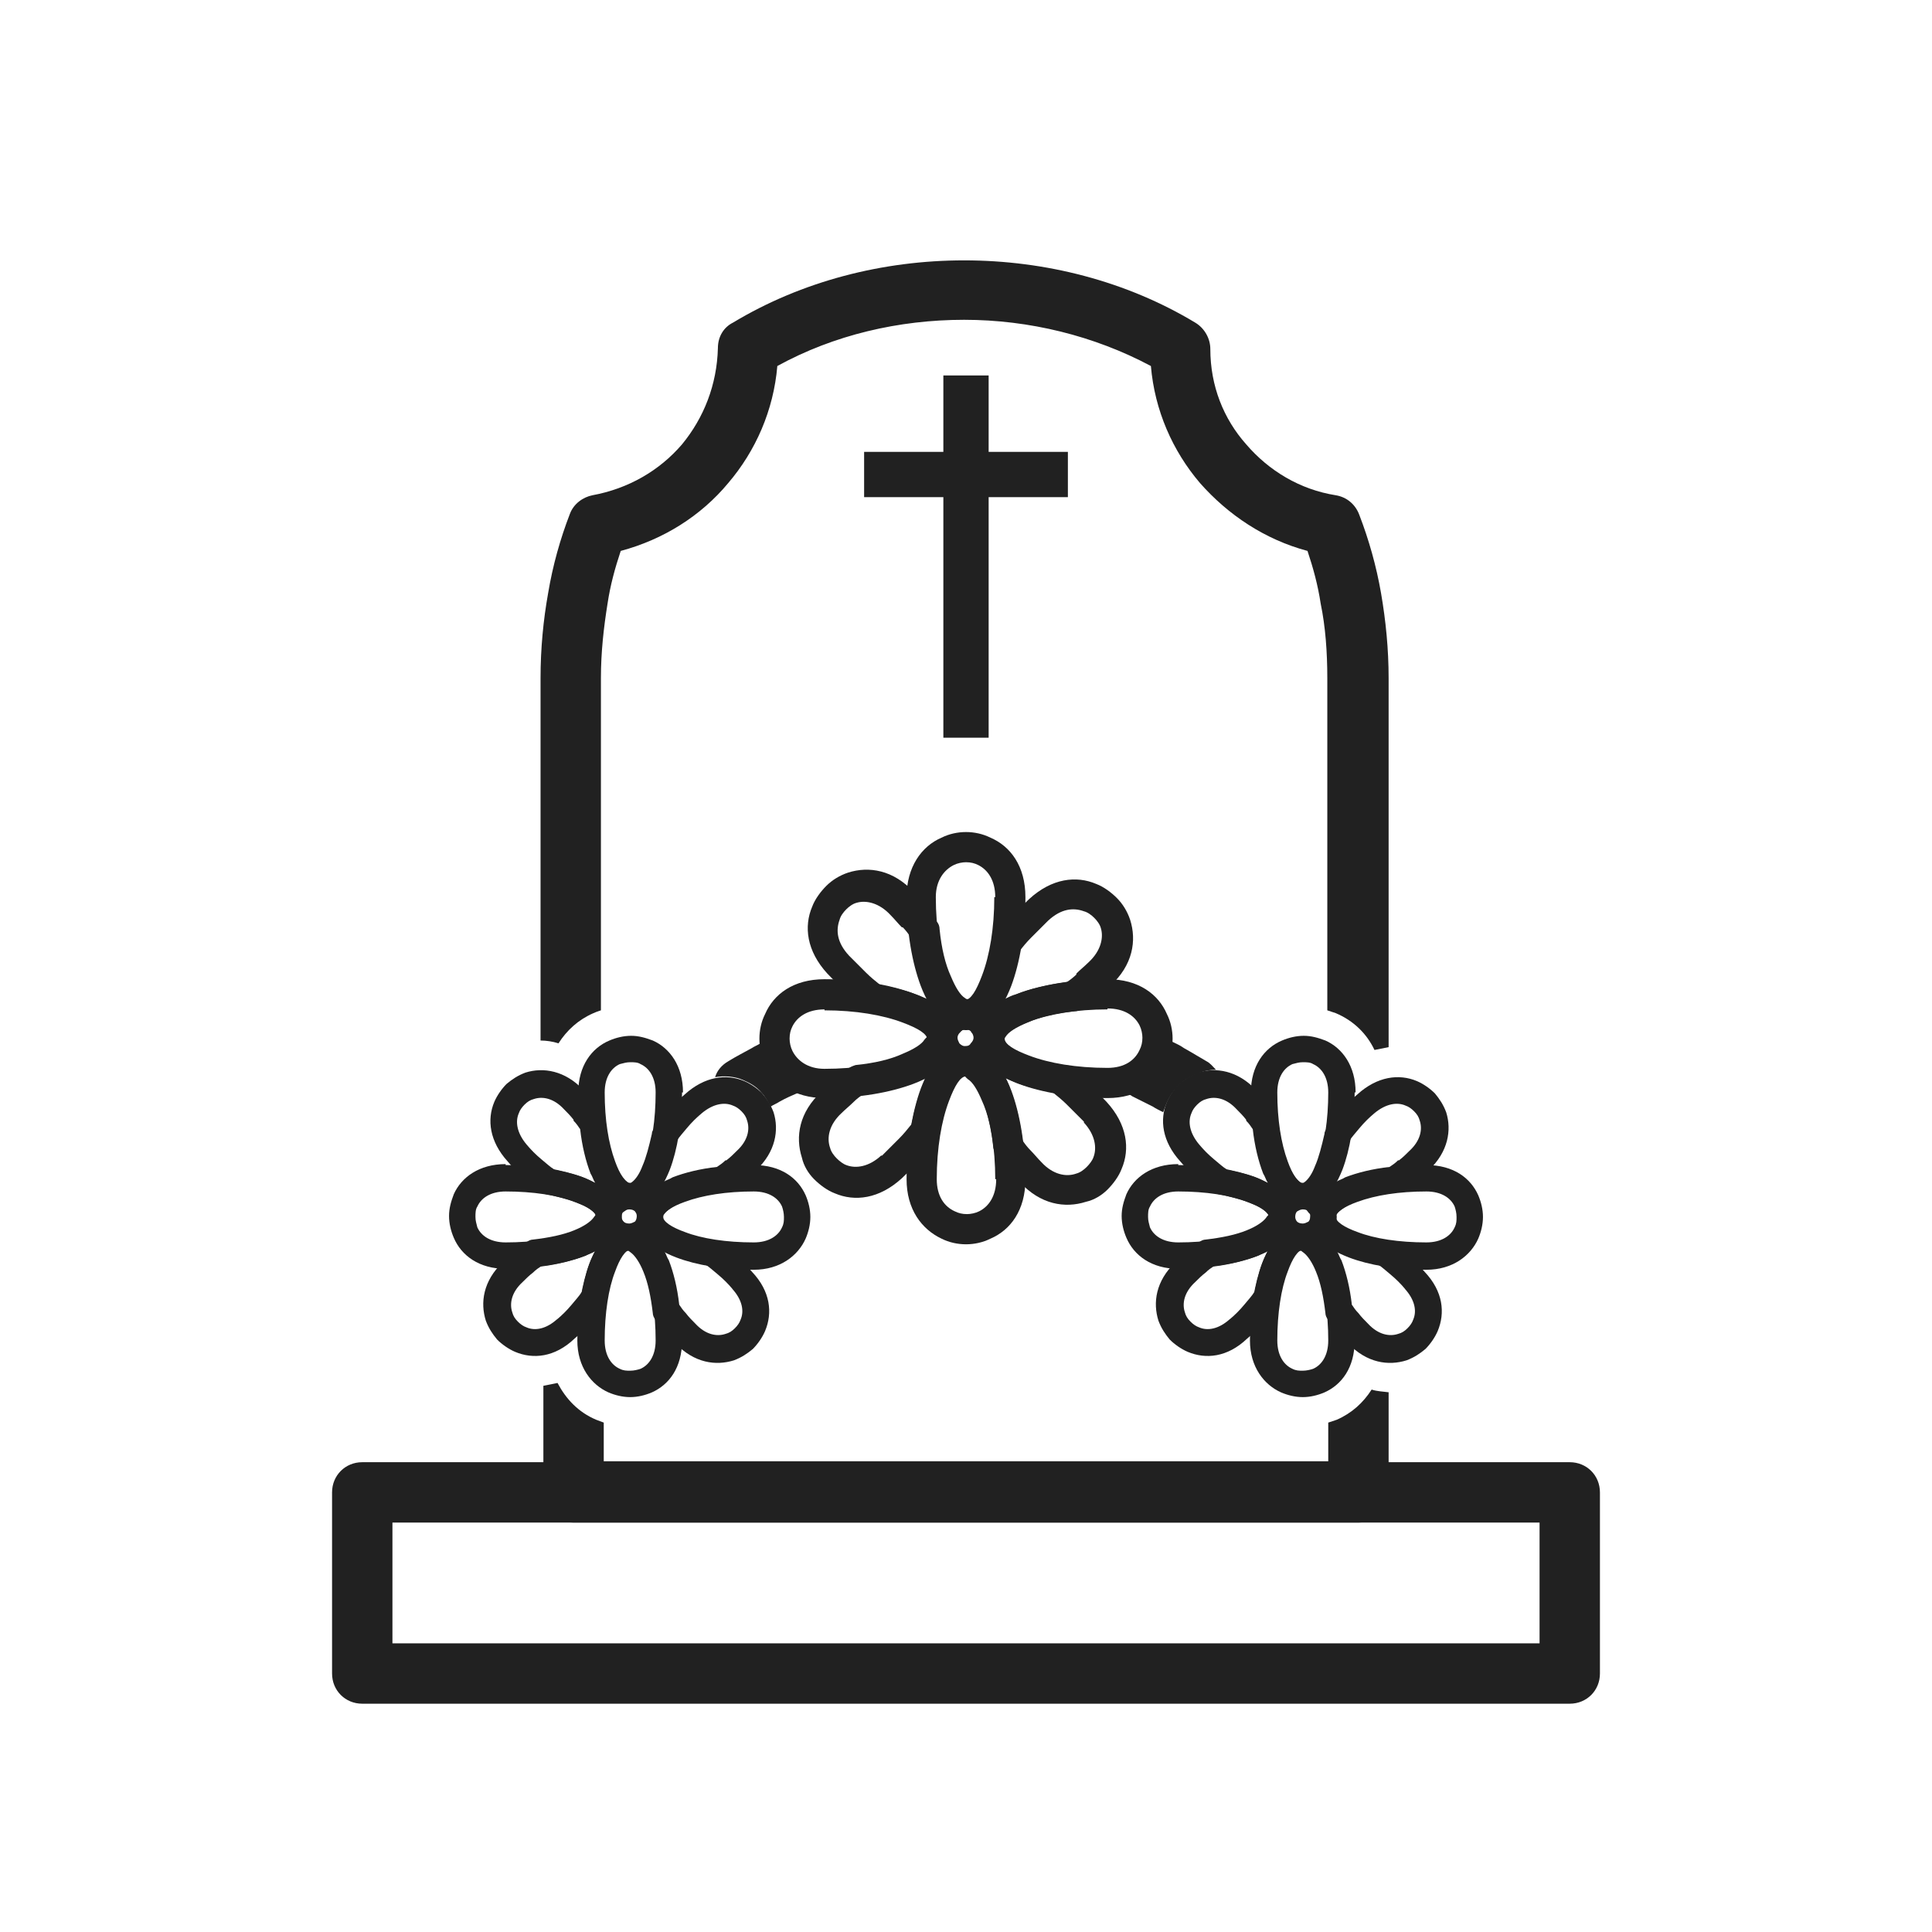 <svg xmlns="http://www.w3.org/2000/svg" xmlns:xlink="http://www.w3.org/1999/xlink" xml:space="preserve" width="2048px" height="2048px" style="shape-rendering:geometricPrecision; text-rendering:geometricPrecision; image-rendering:optimizeQuality; fill-rule:evenodd; clip-rule:evenodd" viewBox="0 0 2048 2048">
 <defs>
  <style type="text/css">
   <![CDATA[
    .fil1 {fill:none}
    .fil0 {fill:#212121;fill-rule:nonzero}
   ]]>
  </style>
 </defs>
 <g id="Layer_x0020_1">
  <path class="fil0" d="M1472 718l0 392c-5,1 -10,2 -15,3 -8,-17 -22,-31 -41,-39 -3,-1 -6,-2 -9,-3l0 -352c0,-28 -2,-55 -7,-79 -3,-20 -8,-38 -14,-56 -45,-12 -84,-38 -114,-72 -29,-34 -48,-77 -52,-124 -60,-32 -129,-49 -198,-49 -69,0 -138,16 -198,49 -4,47 -23,90 -52,124 -29,35 -69,60 -114,72 -6,18 -11,36 -14,56 -4,25 -7,51 -7,79l0 352c-3,1 -6,2 -8,3 -16,7 -28,18 -37,32 -6,-2 -13,-3 -19,-3l0 -384c0,-32 3,-62 8,-90 5,-30 13,-58 23,-84 4,-11 14,-18 24,-20l0 0c38,-7 71,-26 95,-54 23,-28 37,-63 38,-102 0,-12 6,-22 16,-27l0 0c73,-44 159,-66 245,-66 86,0 172,22 245,66 10,6 16,17 16,28 0,39 14,74 38,101 24,28 57,48 95,54 12,2 21,10 25,21 10,26 18,54 23,83 5,29 8,59 8,90zm0 758l0 106c0,18 -14,32 -32,32l-832 0c-18,0 -32,-14 -32,-32l0 -113c5,-1 10,-2 15,-3 9,17 22,31 41,39 3,1 5,2 8,3l0 41 768 0 0 -41c3,-1 6,-2 9,-3 16,-7 28,-18 37,-32 6,2 12,2 19,3z"></path>
  <g id="_516224120">
   <polygon class="fil0" points="1000,782 1000,398 1048,398 1048,782 "></polygon>
   <polygon class="fil0" points="916,479 1132,479 1132,527 916,527 "></polygon>
  </g>
  <path class="fil0" d="M416 1742l1216 0 0 -128 -1216 0 0 128zm1248 64l-1280 0c-18,0 -32,-14 -32,-32l0 -192c0,-18 14,-32 32,-32l1280 0c18,0 32,14 32,32l0 192c0,18 -14,32 -32,32z"></path>
  <g id="_516221240">
   <g>
    <path class="fil0" d="M1087 951l0 0c0,36 -6,70 -15,94 -11,29 -28,47 -48,47l0 0 0 0c-20,0 -37,-18 -48,-47 -9,-24 -15,-57 -15,-94l0 0c0,-32 16,-54 37,-63 8,-4 17,-6 26,-6 9,0 18,2 26,6 21,9 37,30 37,63l0 0zm-32 0l0 0 0 0c0,-18 -8,-29 -18,-34 -4,-2 -8,-3 -13,-3 -4,0 -9,1 -13,3 -10,5 -19,16 -19,34l0 0c0,33 5,62 13,83 6,16 13,26 18,26l0 0 0 0c6,0 12,-10 18,-26 8,-21 13,-50 13,-83z"></path>
    <path class="fil0" d="M1055 1250l0 0c0,-33 -5,-62 -13,-83 -6,-16 -13,-26 -18,-26l0 0 0 0c-6,0 -12,10 -18,26 -8,21 -13,50 -13,83l0 0c0,18 8,29 19,34 4,2 8,3 13,3 4,0 9,-1 13,-3 10,-5 18,-16 18,-34l0 0zm32 0l0 0 0 0c0,33 -16,54 -37,63 -8,4 -17,6 -26,6 -9,0 -18,-2 -26,-6 -21,-10 -37,-31 -37,-63l0 0c0,-36 6,-70 15,-94 11,-29 28,-47 48,-47l0 0 0 0c20,0 37,18 48,47 9,24 15,58 15,94z"></path>
    <path class="fil0" d="M874 1038l0 0c36,0 70,6 94,15 29,11 47,28 47,48l0 0 0 0c0,20 -18,37 -47,48 -24,9 -57,15 -94,15 -32,0 -54,-16 -63,-37 -4,-8 -6,-17 -6,-26 0,-9 2,-18 6,-26 9,-21 30,-37 63,-37l0 0zm0 32l0 0 0 0c-18,0 -29,8 -34,18 -2,4 -3,8 -3,13 0,4 1,9 3,13 5,10 16,19 34,19 33,0 62,-5 83,-13 16,-6 26,-13 26,-18l0 0 0 0c0,-6 -10,-12 -26,-18 -21,-8 -50,-13 -83,-13z"></path>
    <path class="fil0" d="M1174 1070l0 0c-33,0 -62,5 -83,13 -16,6 -26,13 -26,18l0 0 0 0c0,6 10,12 26,18 21,8 50,13 83,13 18,0 29,-8 34,-19 2,-4 3,-8 3,-13 0,-4 -1,-9 -3,-13 -5,-10 -16,-18 -34,-18l0 0zm0 -32l0 0 0 0c33,0 54,16 63,37 4,8 6,17 6,26 0,9 -2,18 -6,26 -9,21 -31,37 -63,37 -36,0 -70,-6 -94,-15 -29,-11 -47,-28 -47,-48l0 0 0 0c0,-20 18,-37 47,-48 24,-9 58,-15 94,-15z"></path>
    <path class="fil0" d="M1176 1044c-5,5 -10,9 -14,13 -5,4 -10,8 -15,12 -2,2 -5,3 -8,3l0 0c-20,2 -37,6 -50,12 -12,5 -20,10 -23,15 -4,6 -12,9 -18,6 -3,-1 -6,-2 -9,-3 -3,-2 -6,-4 -8,-7 -3,-3 -5,-6 -7,-10l0 0c-1,-4 -2,-8 -3,-12 -1,-6 2,-11 6,-14l0 0c4,-3 9,-10 13,-19 5,-10 8,-24 11,-39 0,-3 2,-5 3,-8 5,-7 11,-13 17,-20 6,-7 13,-13 20,-20 24,-22 50,-25 71,-16 8,3 16,9 22,15 6,6 11,14 14,23 7,22 3,48 -21,70zm-35 -12c4,-4 9,-8 13,-12 13,-12 16,-26 13,-36 -1,-4 -4,-8 -7,-11 -3,-3 -7,-6 -11,-7 -11,-4 -24,-3 -38,10 -6,6 -12,12 -18,18 -5,5 -9,10 -13,15 -3,16 -7,31 -12,43 -1,2 -2,5 -3,7 4,-2 8,-4 12,-5 15,-6 33,-10 54,-13 3,-2 7,-5 10,-8z"></path>
    <path class="fil0" d="M935 1225c6,-6 12,-12 18,-18 5,-5 9,-10 13,-15 3,-16 7,-31 12,-43 1,-2 2,-5 3,-7 -4,2 -8,4 -12,5 -15,6 -33,10 -54,13 -3,2 -7,5 -10,8 -4,4 -9,8 -13,12 -13,12 -16,26 -12,37 1,4 4,8 7,11 3,3 7,6 10,7 10,4 24,2 37,-10zm41 4c-6,7 -13,13 -20,20 -24,22 -50,25 -71,16 -8,-3 -16,-9 -22,-15 -6,-6 -11,-14 -13,-23 -7,-22 -3,-48 21,-70 5,-5 10,-9 14,-13 5,-4 9,-7 14,-11 2,-2 5,-3 8,-4 20,-2 37,-6 50,-12 12,-5 20,-10 23,-15l0 0c4,-5 10,-8 17,-7 4,1 7,2 10,4 3,2 6,4 8,7 3,3 5,6 6,9 0,0 0,1 0,1 1,3 2,7 3,11 1,6 -1,12 -6,15 -4,3 -9,10 -13,19 -5,10 -8,24 -11,39l0 0c0,2 -1,5 -3,7 -5,7 -11,14 -17,21z"></path>
    <path class="fil0" d="M968 948c5,5 9,10 13,14 4,5 8,10 12,15 2,2 3,5 3,8l0 0c2,20 6,37 12,50 5,12 10,20 15,23 6,4 9,12 6,18 -1,3 -2,6 -3,9 -2,3 -4,6 -7,8 -3,3 -7,5 -10,7 0,0 -1,0 -1,0 -3,1 -7,2 -11,2 -6,1 -11,-2 -14,-6l0 0c-3,-4 -10,-9 -19,-13 -10,-5 -24,-8 -39,-11 -3,0 -5,-2 -8,-3 -7,-5 -13,-11 -20,-17 -7,-6 -13,-13 -20,-20 -22,-24 -25,-50 -16,-71 3,-8 9,-16 15,-22 6,-6 14,-11 23,-14 22,-7 48,-3 70,21zm-12 35c-4,-4 -8,-9 -12,-13 -12,-13 -26,-16 -36,-13 -4,1 -8,4 -11,7 -3,3 -6,7 -7,11 -4,11 -3,24 10,38 6,6 12,12 18,18 5,5 10,9 15,13 16,3 31,7 43,12 2,1 5,2 7,3 -2,-4 -4,-8 -5,-12 -6,-15 -10,-33 -13,-54 -2,-3 -5,-7 -8,-10z"></path>
    <path class="fil0" d="M1149 1189c-6,-6 -12,-12 -18,-18 -5,-5 -10,-9 -15,-13 -16,-3 -31,-7 -43,-12 -2,-1 -5,-2 -7,-3 2,4 4,8 5,12 6,15 10,33 13,54 2,3 5,7 8,10 4,4 8,9 12,13 12,13 26,16 37,12 4,-1 8,-4 11,-7 3,-3 6,-7 7,-10 4,-10 2,-24 -10,-37zm4 -41c7,6 13,13 20,20 22,24 25,50 16,71 -3,8 -9,16 -15,22 -6,6 -14,11 -23,13 -22,7 -48,3 -70,-21 -5,-5 -9,-10 -13,-14 -4,-5 -7,-9 -11,-14 -2,-2 -3,-5 -4,-8 -2,-20 -6,-37 -12,-50 -5,-12 -10,-20 -15,-23l0 0c-5,-4 -8,-10 -7,-17 1,-4 2,-7 4,-10 2,-3 4,-6 7,-8 3,-3 7,-5 10,-7l0 0 0 0c3,-1 7,-2 11,-3 6,-1 12,1 15,6 3,4 10,9 19,13 10,5 24,8 39,11l0 0c2,0 5,1 7,3 7,5 14,11 21,17z"></path>
    <path class="fil0" d="M1024 1059c11,0 22,5 29,12l0 0 0 0c7,7 12,18 12,29 0,11 -5,22 -12,29l0 0 0 0c-7,7 -18,12 -29,12 -11,0 -22,-5 -29,-12 0,0 -1,-1 -1,-1 -7,-7 -11,-17 -11,-28 0,-11 5,-22 12,-29 7,-7 18,-12 29,-12zm6 35c-2,-2 -4,-3 -6,-3 -2,0 -5,1 -6,3 -2,2 -3,4 -3,6 0,2 1,4 2,6 0,0 0,0 0,0 2,2 4,3 6,3 3,0 5,-1 6,-3 2,-2 3,-4 3,-6 0,-2 -1,-5 -3,-6l0 0z"></path>
   </g>
   <g>
    <g>
     <path class="fil0" d="M723 1158l0 0c0,32 -5,61 -13,82 -10,25 -24,41 -42,41l0 0 0 0c-18,0 -33,-16 -42,-41 -8,-21 -13,-50 -13,-82l0 0c0,-28 14,-47 33,-55 7,-3 15,-5 23,-5 8,0 15,2 23,5 18,8 32,27 32,55l0 0zm-28 0l0 0 0 0c0,-16 -7,-26 -16,-30 -3,-2 -7,-2 -11,-2 -4,0 -7,1 -11,2 -9,4 -16,14 -16,30l0 0c0,29 4,54 11,73 5,14 11,23 16,23l0 0 0 0c5,0 11,-9 16,-23 7,-18 11,-44 11,-73z"></path>
     <path class="fil0" d="M695 1421l0 0c0,-29 -4,-54 -11,-73 -5,-14 -11,-23 -16,-23l0 0 0 0c-5,0 -11,9 -16,23 -7,18 -11,44 -11,73l0 0c0,16 7,26 16,30 4,2 7,2 11,2 4,0 8,-1 11,-2 9,-4 16,-14 16,-30l0 0zm28 0l0 0 0 0c0,29 -14,47 -32,55 -7,3 -15,5 -23,5 -8,0 -16,-2 -23,-5 -18,-8 -33,-27 -33,-55l0 0c0,-32 5,-61 13,-82 10,-26 24,-41 42,-41l0 0 0 0c18,0 33,16 42,41 8,21 13,51 13,82z"></path>
     <path class="fil0" d="M536 1235l0 0c32,0 61,5 82,13 25,10 41,24 41,42l0 0 0 0c0,18 -16,33 -41,42 -21,8 -50,13 -82,13 -28,0 -47,-14 -55,-33 -3,-7 -5,-15 -5,-23 0,-8 2,-15 5,-23 8,-18 27,-32 55,-32l0 0zm0 28l0 0 0 0c-16,0 -26,7 -30,16 -2,3 -2,7 -2,11 0,4 1,7 2,11 4,9 14,16 30,16 29,0 54,-4 73,-11 14,-5 23,-11 23,-16l0 0 0 0c0,-5 -9,-11 -23,-16 -18,-7 -44,-11 -73,-11z"></path>
     <path class="fil0" d="M799 1263l0 0c-29,0 -54,4 -73,11 -14,5 -23,11 -23,16l0 0 0 0c0,5 9,11 23,16 18,7 44,11 73,11 16,0 26,-7 30,-16 2,-4 2,-7 2,-11 0,-4 -1,-8 -2,-11 -4,-9 -14,-16 -30,-16l0 0zm0 -28l0 0 0 0c29,0 47,14 55,32 3,7 5,15 5,23 0,8 -2,16 -5,23 -8,18 -27,33 -55,33 -32,0 -61,-5 -82,-13 -26,-10 -41,-24 -41,-42l0 0 0 0c0,-18 16,-33 41,-42 21,-8 51,-13 82,-13z"></path>
     <path class="fil0" d="M801 1240c-4,4 -8,8 -13,11 -4,3 -9,7 -13,10 -2,2 -4,2 -7,3l0 0c-17,2 -32,5 -44,10 -10,4 -17,9 -20,13 -4,5 -10,8 -16,6 -3,-1 -5,-2 -8,-3 -3,-2 -5,-3 -7,-6 -2,-3 -4,-6 -6,-9l0 0c-1,-3 -2,-7 -2,-10 0,-5 2,-10 5,-12l0 0c4,-3 8,-9 11,-17 4,-9 7,-21 10,-34 0,-3 2,-5 3,-7 4,-6 9,-12 15,-18 5,-6 11,-12 17,-17 21,-19 44,-22 63,-14 7,3 14,8 19,13 5,6 9,12 12,20 6,19 2,42 -18,61zm-31 -10c4,-3 8,-7 11,-10 12,-11 14,-23 11,-32 -1,-4 -3,-7 -6,-10 -3,-3 -6,-5 -9,-6 -9,-4 -21,-2 -33,8 -6,5 -11,10 -16,16 -4,5 -8,9 -11,14 -3,14 -6,27 -11,37 -1,2 -2,4 -3,6 3,-2 7,-3 10,-5 13,-5 29,-9 47,-11 3,-2 6,-4 9,-7z"></path>
     <path class="fil0" d="M590 1399c6,-5 11,-10 16,-16 4,-5 8,-9 11,-14 3,-14 6,-27 11,-37 1,-2 2,-4 3,-6 -3,2 -7,3 -10,5 -13,5 -29,9 -47,11 -3,2 -6,4 -9,7 -4,3 -8,7 -11,10 -12,11 -14,23 -11,32 1,4 3,7 6,10 3,3 6,5 9,6 9,4 21,2 33,-9zm36 3c-5,6 -11,12 -17,17 -21,20 -44,22 -63,14 -7,-3 -14,-8 -19,-13 -5,-6 -9,-12 -12,-20 -6,-19 -3,-42 18,-62 4,-4 8,-8 13,-11 4,-3 8,-7 12,-10 2,-2 5,-3 7,-3 17,-2 32,-5 44,-10 10,-4 17,-9 20,-13l0 0c3,-5 9,-7 15,-6 3,1 6,2 9,3 3,2 5,3 7,6 2,2 4,5 5,8 0,0 0,1 0,1 1,3 2,6 2,9 1,5 -1,10 -5,13 -4,3 -8,9 -11,17 -4,9 -7,21 -10,34l0 0c0,2 -1,4 -3,6 -5,6 -10,12 -15,18z"></path>
     <path class="fil0" d="M618 1156c4,4 8,8 11,13 3,4 7,8 10,13 2,2 2,4 3,7l0 0c2,17 5,32 10,44 4,10 9,17 13,20 5,4 8,10 6,16 -1,3 -2,5 -3,8 -2,3 -3,5 -6,7 -3,2 -6,4 -9,6 0,0 -1,0 -1,0 -3,1 -6,2 -9,2 -5,0 -10,-2 -12,-5l0 0c-3,-4 -9,-8 -17,-11 -9,-4 -21,-7 -34,-10 -3,0 -5,-2 -7,-3 -6,-4 -12,-9 -18,-15 -6,-5 -12,-11 -17,-17 -19,-21 -22,-44 -14,-63 3,-7 8,-14 13,-19 6,-5 12,-9 20,-12 19,-6 42,-2 61,18zm-10 31c-3,-4 -7,-8 -10,-11 -11,-12 -23,-14 -32,-11 -4,1 -7,3 -10,6 -3,3 -5,6 -6,9 -4,9 -2,21 8,33 5,6 10,11 16,16 5,4 9,8 14,11 14,3 27,6 37,11 2,1 4,2 6,3 -2,-3 -3,-7 -5,-10 -5,-13 -9,-29 -11,-47 -2,-3 -4,-6 -7,-9z"></path>
     <path class="fil0" d="M777 1367c-5,-6 -10,-11 -16,-16 -5,-4 -9,-8 -14,-11 -14,-3 -27,-6 -37,-11 -2,-1 -4,-2 -6,-3 2,3 3,7 5,10 5,13 9,29 11,47 2,3 4,6 7,9 3,4 7,8 10,11 11,12 23,14 32,11 4,-1 7,-3 10,-6 3,-3 5,-6 6,-9 4,-9 2,-21 -9,-33zm3 -36c6,5 12,11 17,17 20,21 22,44 14,63 -3,7 -8,14 -13,19 -6,5 -12,9 -20,12 -19,6 -42,3 -62,-18 -4,-4 -8,-8 -11,-13 -3,-4 -7,-8 -10,-12 -2,-2 -3,-5 -3,-7 -2,-17 -5,-32 -10,-44 -4,-10 -9,-17 -13,-20l0 0c-5,-3 -7,-9 -6,-15 1,-3 2,-6 3,-9 2,-3 3,-5 6,-7 3,-2 6,-4 9,-6l0 0 0 0c3,-1 6,-2 9,-2 5,-1 10,1 13,5 3,4 9,8 17,11 9,4 21,7 34,10l0 0c2,0 4,1 6,3 6,5 12,10 18,15z"></path>
     <path class="fil0" d="M667 1254c10,0 19,4 25,11l0 0 0 0c7,7 11,16 11,25 0,10 -4,19 -11,25l0 0 0 0c-7,7 -15,11 -25,11 -10,0 -19,-4 -25,-11 0,0 -1,-1 -1,-1 -6,-6 -10,-15 -10,-24 0,-10 4,-19 11,-25 7,-7 16,-11 25,-11zm6 30c-1,-1 -3,-2 -6,-2 -2,0 -4,1 -6,2 -1,1 -2,3 -2,6 0,2 1,4 2,5 0,0 0,0 0,0 1,1 3,2 6,2 2,0 4,-1 6,-2 1,-1 2,-3 2,-6 0,-2 -1,-4 -2,-6l0 0z"></path>
    </g>
    <g>
     <path class="fil0" d="M1436 1158l0 0c0,32 -5,61 -13,82 -10,25 -24,41 -42,41l0 0 0 0c-18,0 -33,-16 -42,-41 -8,-21 -13,-50 -13,-82l0 0c0,-28 14,-47 33,-55 7,-3 15,-5 23,-5 8,0 15,2 23,5 18,8 32,27 32,55l0 0zm-28 0l0 0 0 0c0,-16 -7,-26 -16,-30 -3,-2 -7,-2 -11,-2 -4,0 -7,1 -11,2 -9,4 -16,14 -16,30l0 0c0,29 4,54 11,73 5,14 11,23 16,23l0 0 0 0c5,0 11,-9 16,-23 7,-18 11,-44 11,-73z"></path>
     <path class="fil0" d="M1408 1421l0 0c0,-29 -4,-54 -11,-73 -5,-14 -11,-23 -16,-23l0 0 0 0c-5,0 -11,9 -16,23 -7,18 -11,44 -11,73l0 0c0,16 7,26 16,30 4,2 7,2 11,2 4,0 8,-1 11,-2 9,-4 16,-14 16,-30l0 0zm28 0l0 0 0 0c0,29 -14,47 -32,55 -7,3 -15,5 -23,5 -8,0 -16,-2 -23,-5 -18,-8 -33,-27 -33,-55l0 0c0,-32 5,-61 13,-82 10,-26 24,-41 42,-41l0 0 0 0c18,0 33,16 42,41 8,21 13,51 13,82z"></path>
     <path class="fil0" d="M1249 1235l0 0c32,0 61,5 82,13 25,10 41,24 41,42l0 0 0 0c0,18 -16,33 -41,42 -21,8 -50,13 -82,13 -28,0 -47,-14 -55,-33 -3,-7 -5,-15 -5,-23 0,-8 2,-15 5,-23 8,-18 27,-32 55,-32l0 0zm0 28l0 0 0 0c-16,0 -26,7 -30,16 -2,3 -2,7 -2,11 0,4 1,7 2,11 4,9 14,16 30,16 29,0 54,-4 73,-11 14,-5 23,-11 23,-16l0 0 0 0c0,-5 -9,-11 -23,-16 -18,-7 -44,-11 -73,-11z"></path>
     <path class="fil0" d="M1512 1263l0 0c-29,0 -54,4 -73,11 -14,5 -23,11 -23,16l0 0 0 0c0,5 9,11 23,16 18,7 44,11 73,11 16,0 26,-7 30,-16 2,-4 2,-7 2,-11 0,-4 -1,-8 -2,-11 -4,-9 -14,-16 -30,-16l0 0zm0 -28l0 0 0 0c29,0 47,14 55,32 3,7 5,15 5,23 0,8 -2,16 -5,23 -8,18 -27,33 -55,33 -32,0 -61,-5 -82,-13 -26,-10 -41,-24 -41,-42l0 0 0 0c0,-18 16,-33 41,-42 21,-8 51,-13 82,-13z"></path>
     <path class="fil0" d="M1514 1240c-4,4 -8,8 -13,11 -4,3 -9,7 -13,10 -2,2 -4,2 -7,3l0 0c-17,2 -32,5 -44,10 -10,4 -17,9 -20,13 -4,5 -10,8 -16,6 -3,-1 -5,-2 -8,-3 -3,-2 -5,-3 -7,-6 -2,-3 -4,-6 -6,-9l0 0c-1,-3 -2,-7 -2,-10 0,-5 2,-10 5,-12l0 0c4,-3 8,-9 11,-17 4,-9 7,-21 10,-34 0,-3 2,-5 3,-7 4,-6 9,-12 15,-18 5,-6 11,-12 17,-17 21,-19 44,-22 63,-14 7,3 14,8 19,13 5,6 9,12 12,20 6,19 2,42 -18,61zm-31 -10c4,-3 8,-7 11,-10 12,-11 14,-23 11,-32 -1,-4 -3,-7 -6,-10 -3,-3 -6,-5 -9,-6 -9,-4 -21,-2 -33,8 -6,5 -11,10 -16,16 -4,5 -8,9 -11,14 -3,14 -6,27 -11,37 -1,2 -2,4 -3,6 3,-2 7,-3 10,-5 13,-5 29,-9 47,-11 3,-2 6,-4 9,-7z"></path>
     <path class="fil0" d="M1303 1399c6,-5 11,-10 16,-16 4,-5 8,-9 11,-14 3,-14 6,-27 11,-37 1,-2 2,-4 3,-6 -3,2 -7,3 -10,5 -13,5 -29,9 -47,11 -3,2 -6,4 -9,7 -4,3 -8,7 -11,10 -12,11 -14,23 -11,32 1,4 3,7 6,10 3,3 6,5 9,6 9,4 21,2 33,-9zm36 3c-5,6 -11,12 -17,17 -21,20 -44,22 -63,14 -7,-3 -14,-8 -19,-13 -5,-6 -9,-12 -12,-20 -6,-19 -3,-42 18,-62 4,-4 8,-8 13,-11 4,-3 8,-7 12,-10 2,-2 5,-3 7,-3 17,-2 32,-5 44,-10 10,-4 17,-9 20,-13l0 0c3,-5 9,-7 15,-6 3,1 6,2 9,3 3,2 5,3 7,6 2,2 4,5 5,8 0,0 0,1 0,1 1,3 2,6 2,9 1,5 -1,10 -5,13 -4,3 -8,9 -11,17 -4,9 -7,21 -10,34l0 0c0,2 -1,4 -3,6 -5,6 -10,12 -15,18z"></path>
     <path class="fil0" d="M1331 1156c4,4 8,8 11,13 3,4 7,8 10,13 2,2 2,4 3,7l0 0c2,17 5,32 10,44 4,10 9,17 13,20 5,4 8,10 6,16 -1,3 -2,5 -3,8 -2,3 -3,5 -6,7 -3,2 -6,4 -9,6 0,0 -1,0 -1,0 -3,1 -6,2 -9,2 -5,0 -10,-2 -12,-5l0 0c-3,-4 -9,-8 -17,-11 -9,-4 -21,-7 -34,-10 -3,0 -5,-2 -7,-3 -6,-4 -12,-9 -18,-15 -6,-5 -12,-11 -17,-17 -19,-21 -22,-44 -14,-63 3,-7 8,-14 13,-19 6,-5 12,-9 20,-12 19,-6 42,-2 61,18zm-10 31c-3,-4 -7,-8 -10,-11 -11,-12 -23,-14 -32,-11 -4,1 -7,3 -10,6 -3,3 -5,6 -6,9 -4,9 -2,21 8,33 5,6 10,11 16,16 5,4 9,8 14,11 14,3 27,6 37,11 2,1 4,2 6,3 -2,-3 -3,-7 -5,-10 -5,-13 -9,-29 -11,-47 -2,-3 -4,-6 -7,-9z"></path>
     <path class="fil0" d="M1490 1367c-5,-6 -10,-11 -16,-16 -5,-4 -9,-8 -14,-11 -14,-3 -27,-6 -37,-11 -2,-1 -4,-2 -6,-3 2,3 3,7 5,10 5,13 9,29 11,47 2,3 4,6 7,9 3,4 7,8 10,11 11,12 23,14 32,11 4,-1 7,-3 10,-6 3,-3 5,-6 6,-9 4,-9 2,-21 -9,-33zm3 -36c6,5 12,11 17,17 20,21 22,44 14,63 -3,7 -8,14 -13,19 -6,5 -12,9 -20,12 -19,6 -42,3 -62,-18 -4,-4 -8,-8 -11,-13 -3,-4 -7,-8 -10,-12 -2,-2 -3,-5 -3,-7 -2,-17 -5,-32 -10,-44 -4,-10 -9,-17 -13,-20l0 0c-5,-3 -7,-9 -6,-15 1,-3 2,-6 3,-9 2,-3 3,-5 6,-7 3,-2 6,-4 9,-6l0 0 0 0c3,-1 6,-2 9,-2 5,-1 10,1 13,5 3,4 9,8 17,11 9,4 21,7 34,10l0 0c2,0 4,1 6,3 6,5 12,10 18,15z"></path>
     <path class="fil0" d="M1381 1254c10,0 19,4 25,11l0 0 0 0c7,7 11,16 11,25 0,10 -4,19 -11,25l0 0 0 0c-7,7 -15,11 -25,11 -10,0 -19,-4 -25,-11 0,0 -1,-1 -1,-1 -6,-6 -10,-15 -10,-24 0,-10 4,-19 11,-25 7,-7 16,-11 25,-11zm6 30c-1,-1 -3,-2 -6,-2 -2,0 -4,1 -6,2 -1,1 -2,3 -2,6 0,2 1,4 2,5 0,0 0,0 0,0 1,1 3,2 6,2 2,0 4,-1 6,-2 1,-1 2,-3 2,-6 0,-2 -1,-4 -2,-6l0 0z"></path>
    </g>
   </g>
  </g>
  <path class="fil0" d="M758 1142c2,-7 7,-13 14,-17 8,-5 16,-9 25,-14 3,-2 6,-3 9,-5 1,6 2,13 5,19 7,15 19,27 36,33 -7,3 -14,6 -21,10 -3,2 -6,3 -9,5 -3,-5 -6,-11 -10,-15 -5,-6 -12,-10 -19,-13 -9,-4 -20,-5 -31,-3z"></path>
  <path class="fil0" d="M1200 1162c-1,-1 -2,-1 -3,-2 19,-7 32,-20 39,-36 3,-6 5,-13 6,-20 4,2 9,4 13,7 9,5 17,10 24,14 4,2 7,6 10,9 -6,0 -12,1 -17,3 -8,3 -16,7 -22,13 -6,6 -11,13 -14,21 -1,3 -2,5 -3,8 -4,-2 -8,-4 -11,-6 -6,-3 -14,-7 -22,-11z"></path>
 </g>
 <rect class="fil1" width="2048" height="2048"></rect>
</svg>